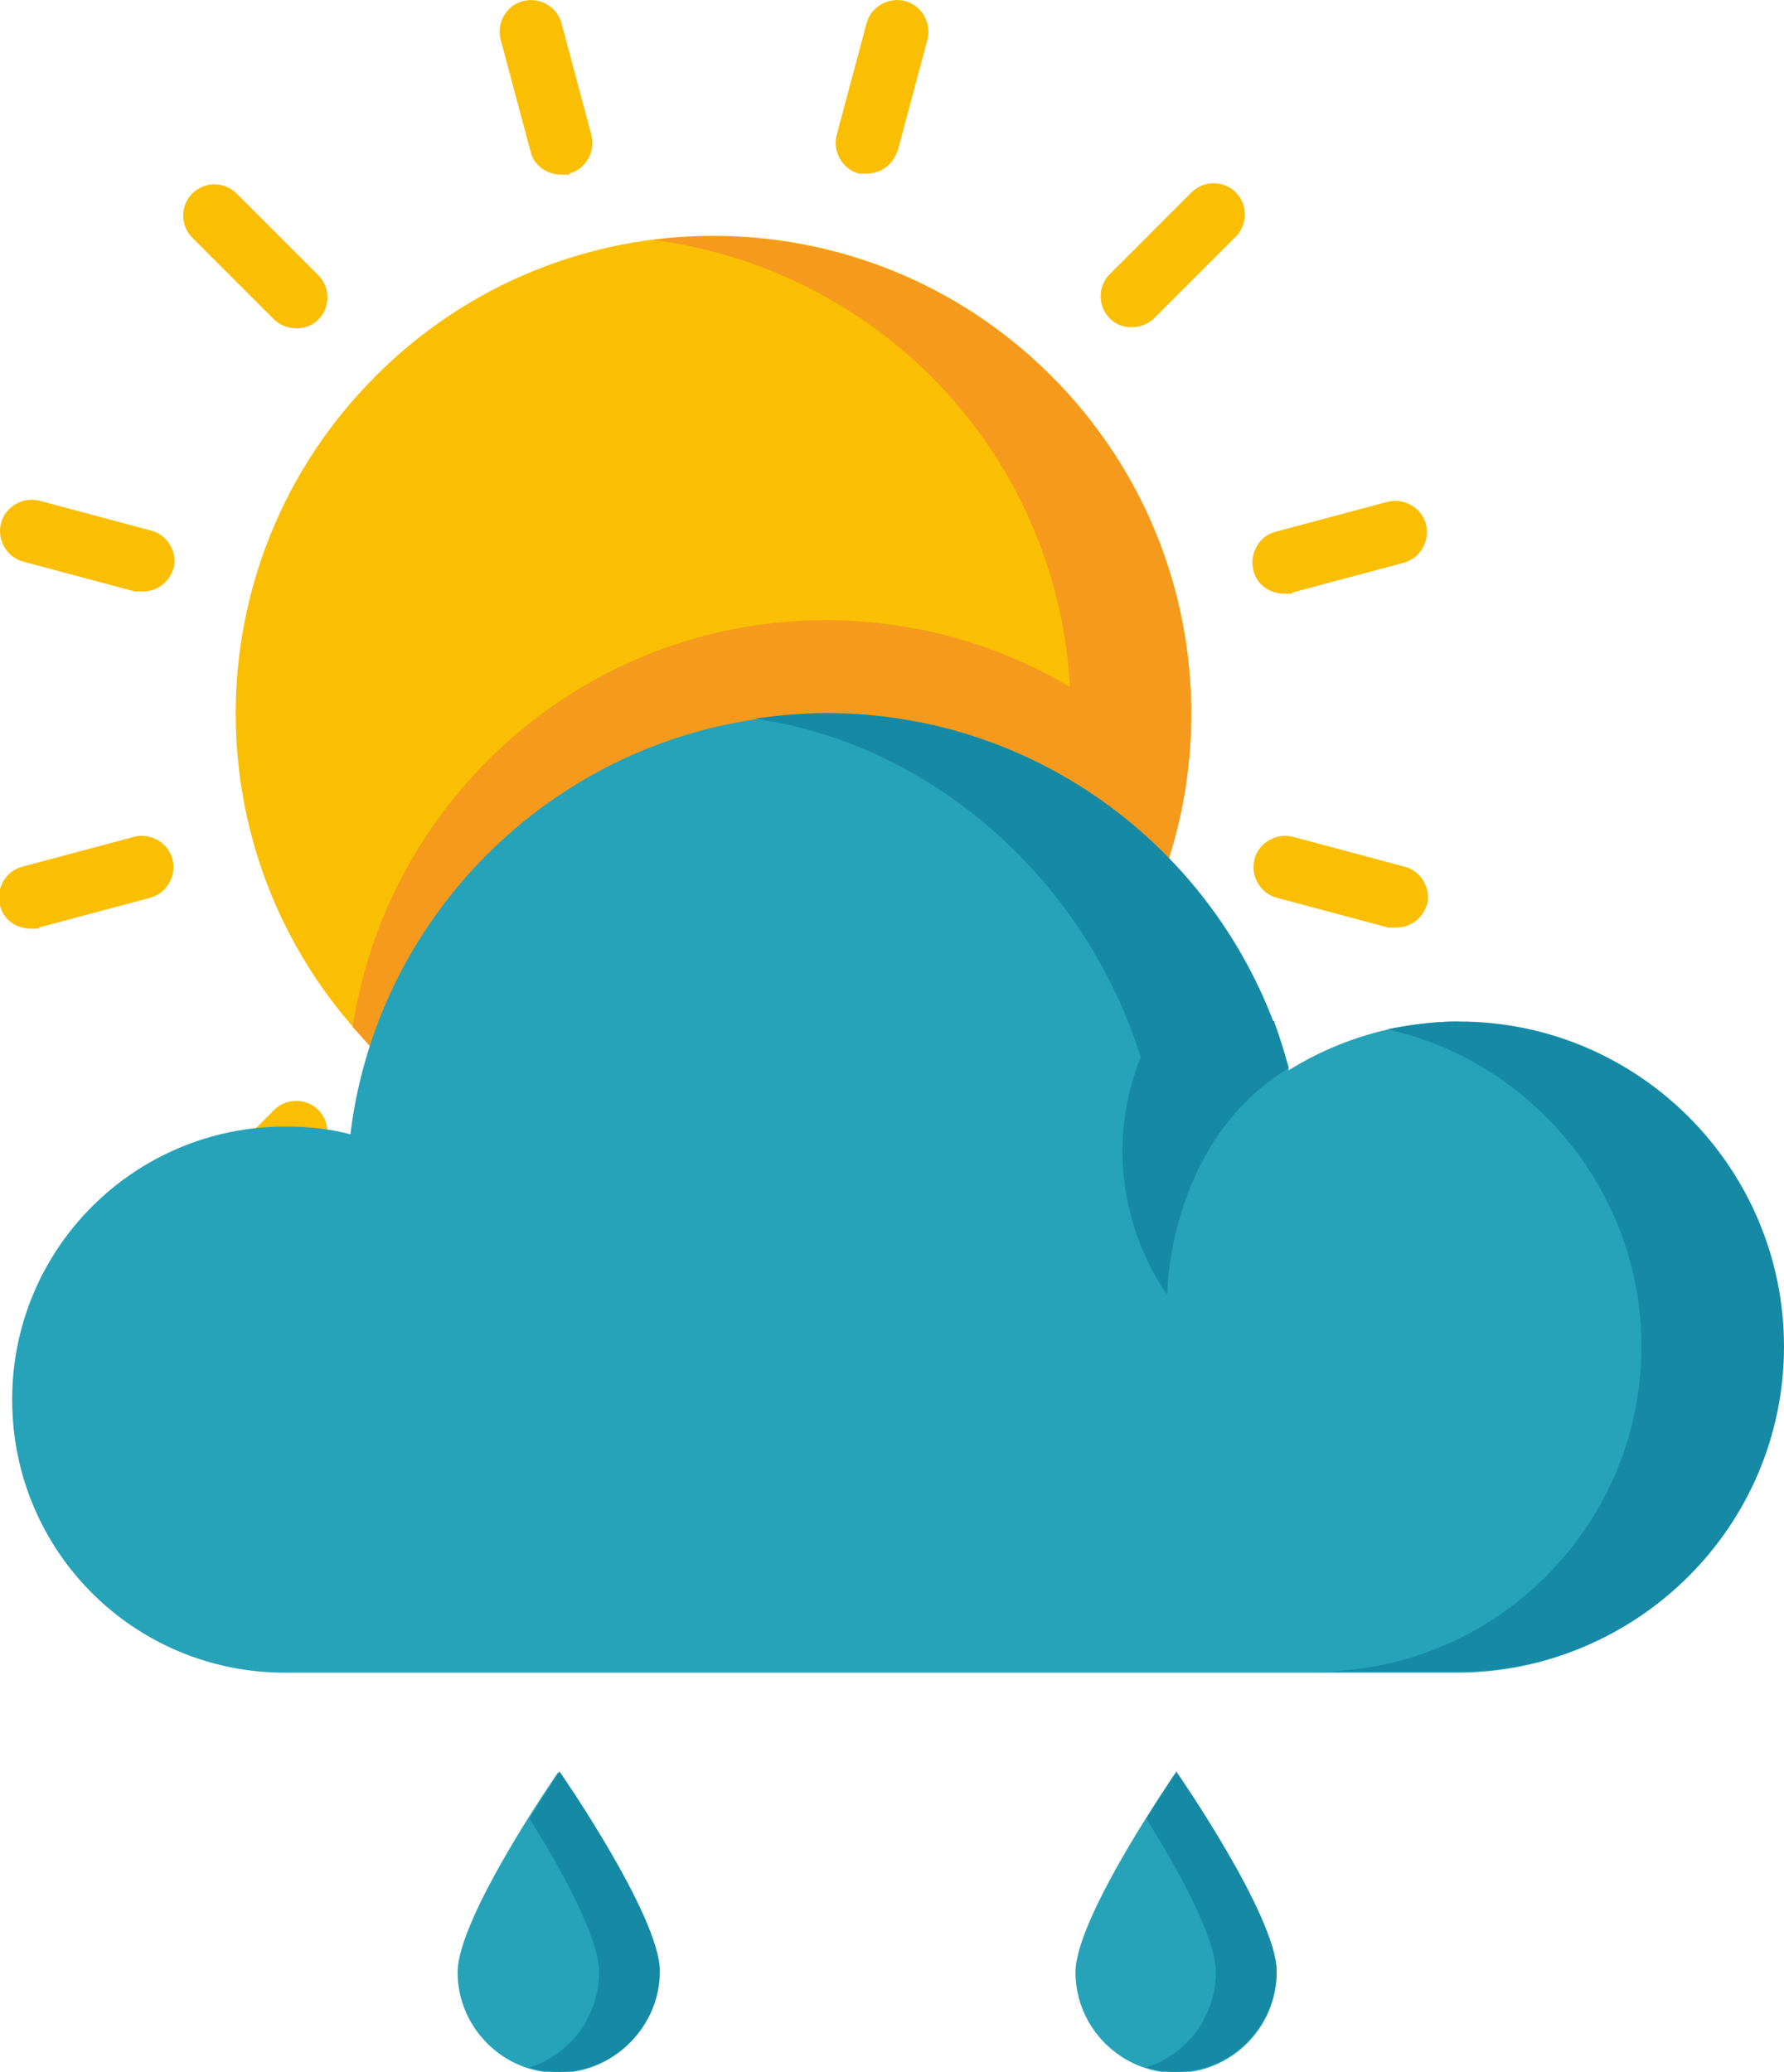 <?xml version="1.0" encoding="UTF-8"?>
<svg id="Layer_2" data-name="Layer 2" xmlns="http://www.w3.org/2000/svg" viewBox="0 0 16.14 18.74">
  <defs>
    <style>
      .cls-1 {
        fill: #168aa5;
      }

      .cls-2 {
        fill: #fabe02;
      }

      .cls-3 {
        fill: #26a3b9;
      }

      .cls-4 {
        fill: #f59a1d;
      }
    </style>
  </defs>
  <g id="Layer_1-2" data-name="Layer 1">
    <g>
      <path class="cls-2" d="m3.4,3.4c-1.69,1.69-1.69,4.42,0,6.11s4.42,1.69,6.11,0,1.69-4.42,0-6.11c-1.69-1.69-4.42-1.69-6.11,0Z"/>
      <path class="cls-4" d="m9.51,9.51c.68-.68,1.09-1.53,1.22-2.42-.79-.91-1.96-1.48-3.26-1.48-2.17,0-3.96,1.6-4.28,3.68.07.07.13.15.2.22,1.69,1.69,4.42,1.69,6.11,0Z"/>
      <path class="cls-4" d="m9.51,3.4c-.98-.98-2.32-1.39-3.6-1.23.92.12,1.8.53,2.51,1.23,1.69,1.69,1.69,4.42,0,6.11-.7.7-1.59,1.11-2.51,1.23,1.28.16,2.62-.25,3.6-1.23,1.69-1.69,1.69-4.42,0-6.11Z"/>
      <path class="cls-2" d="m2.68,2.97c-.07,0-.15-.03-.2-.08l-.74-.74c-.11-.11-.11-.29,0-.4s.29-.11.4,0l.74.74c.11.11.11.29,0,.4-.06.06-.13.08-.2.08Zm-1.11,2.18c.04-.15-.05-.31-.2-.35l-1.01-.27c-.15-.04-.31.05-.35.2-.04.15.05.31.2.35l1.01.27s.05,0,.07,0c.13,0,.24-.08.28-.21Zm-1.22,3.24l1.01-.27c.15-.04.24-.2.2-.35-.04-.15-.2-.24-.35-.2l-1.01.27c-.15.04-.24.2-.2.35.03.13.15.21.28.21.02,0,.05,0,.07,0ZM8.12,1.37l.27-1.01c.04-.15-.05-.31-.2-.35-.15-.04-.31.05-.35.2l-.27,1.01c-.04.15.05.31.2.35.02,0,.05,0,.07,0,.13,0,.24-.08.28-.21Zm-2.97.2c.15-.04.24-.2.2-.35l-.27-1.01c-.04-.15-.2-.24-.35-.2-.15.04-.24.2-.2.35l.27,1.01c.03.13.15.21.28.21.02,0,.05,0,.07,0Zm6.03,9.6c.11-.11.11-.29,0-.4l-.74-.74c-.11-.11-.29-.11-.4,0-.11.11-.11.29,0,.4l.74.74c.06.06.13.08.2.08s.15-.03.2-.08Zm-.74-8.29l.74-.74c.11-.11.11-.29,0-.4s-.29-.11-.4,0l-.74.74c-.11.11-.11.29,0,.4.06.06.13.08.2.08s.15-.03.2-.08ZM2.14,11.18l.74-.74c.11-.11.11-.29,0-.4-.11-.11-.29-.11-.4,0l-.74.74c-.11.11-.11.29,0,.4.06.06.13.08.2.08s.15-.03.2-.08Zm10.77-2.99c.04-.15-.05-.31-.2-.35l-1.01-.27c-.15-.04-.31.05-.35.2-.04.15.05.31.2.35l1.01.27s.05,0,.07,0c.13,0,.24-.08.28-.21Zm-1.22-2.83l1.01-.27c.15-.04.24-.2.2-.35-.04-.15-.2-.24-.35-.2l-1.01.27c-.15.04-.24.2-.2.35.03.13.15.21.28.21.02,0,.05,0,.07,0Zm-6.61,7.35l.27-1.01c.04-.15-.05-.31-.2-.35-.15-.04-.31.05-.35.2l-.27,1.01c-.04.15.05.31.2.35.02,0,.05,0,.07,0,.13,0,.24-.08.28-.21Zm3.11.2c.15-.04.24-.2.2-.35l-.27-1.01c-.04-.15-.2-.24-.35-.2-.15.04-.24.2-.2.35l.27,1.01c.03.13.15.21.28.21.02,0,.05,0,.07,0Z"/>
      <path class="cls-3" d="m13.2,9.24c-.56,0-1.09.16-1.54.44-.49-1.85-2.18-3.22-4.19-3.22-2.21,0-4.04,1.66-4.3,3.8-.19-.05-.38-.07-.59-.07-1.36,0-2.47,1.1-2.47,2.47s1.1,2.47,2.47,2.47h10.6c1.62,0,2.94-1.32,2.94-2.94s-1.32-2.94-2.94-2.94Z"/>
      <g>
        <path class="cls-1" d="m13.2,9.24c-.22,0-.44.03-.65.07,1.31.29,2.3,1.47,2.3,2.87,0,1.62-1.32,2.94-2.94,2.94h1.29c1.62,0,2.94-1.32,2.94-2.94s-1.32-2.94-2.94-2.94Z"/>
        <path class="cls-1" d="m11.52,9.24c-.62-1.63-2.2-2.79-4.04-2.79-.22,0-.44.02-.65.05,1.65.24,3,1.5,3.49,3.06-.48,1.23.24,2.15.24,2.15,0,0,0-1.38,1.1-2.05-.04-.14-.08-.28-.13-.41,0,0,0-.01,0-.02Z"/>
      </g>
      <path class="cls-3" d="m5.96,17.84c0,.5-.41.91-.91.91s-.91-.41-.91-.91.91-1.81.91-1.81c0,0,.91,1.31.91,1.81Z"/>
      <path class="cls-3" d="m11.55,17.84c0,.5-.41.91-.91.91s-.91-.41-.91-.91.91-1.81.91-1.81c0,0,.91,1.31.91,1.81Z"/>
      <path class="cls-1" d="m5.06,16.03s-.12.18-.27.42c.27.43.63,1.07.63,1.39,0,.4-.27.75-.63.86.09.03.18.04.27.04.5,0,.91-.41.91-.91s-.91-1.81-.91-1.81Z"/>
      <path class="cls-1" d="m10.64,16.03s-.12.18-.27.42c.27.43.63,1.07.63,1.39,0,.4-.27.75-.63.86.09.03.18.04.27.04.5,0,.91-.41.91-.91s-.91-1.81-.91-1.81Z"/>
    </g>
  </g>
</svg>